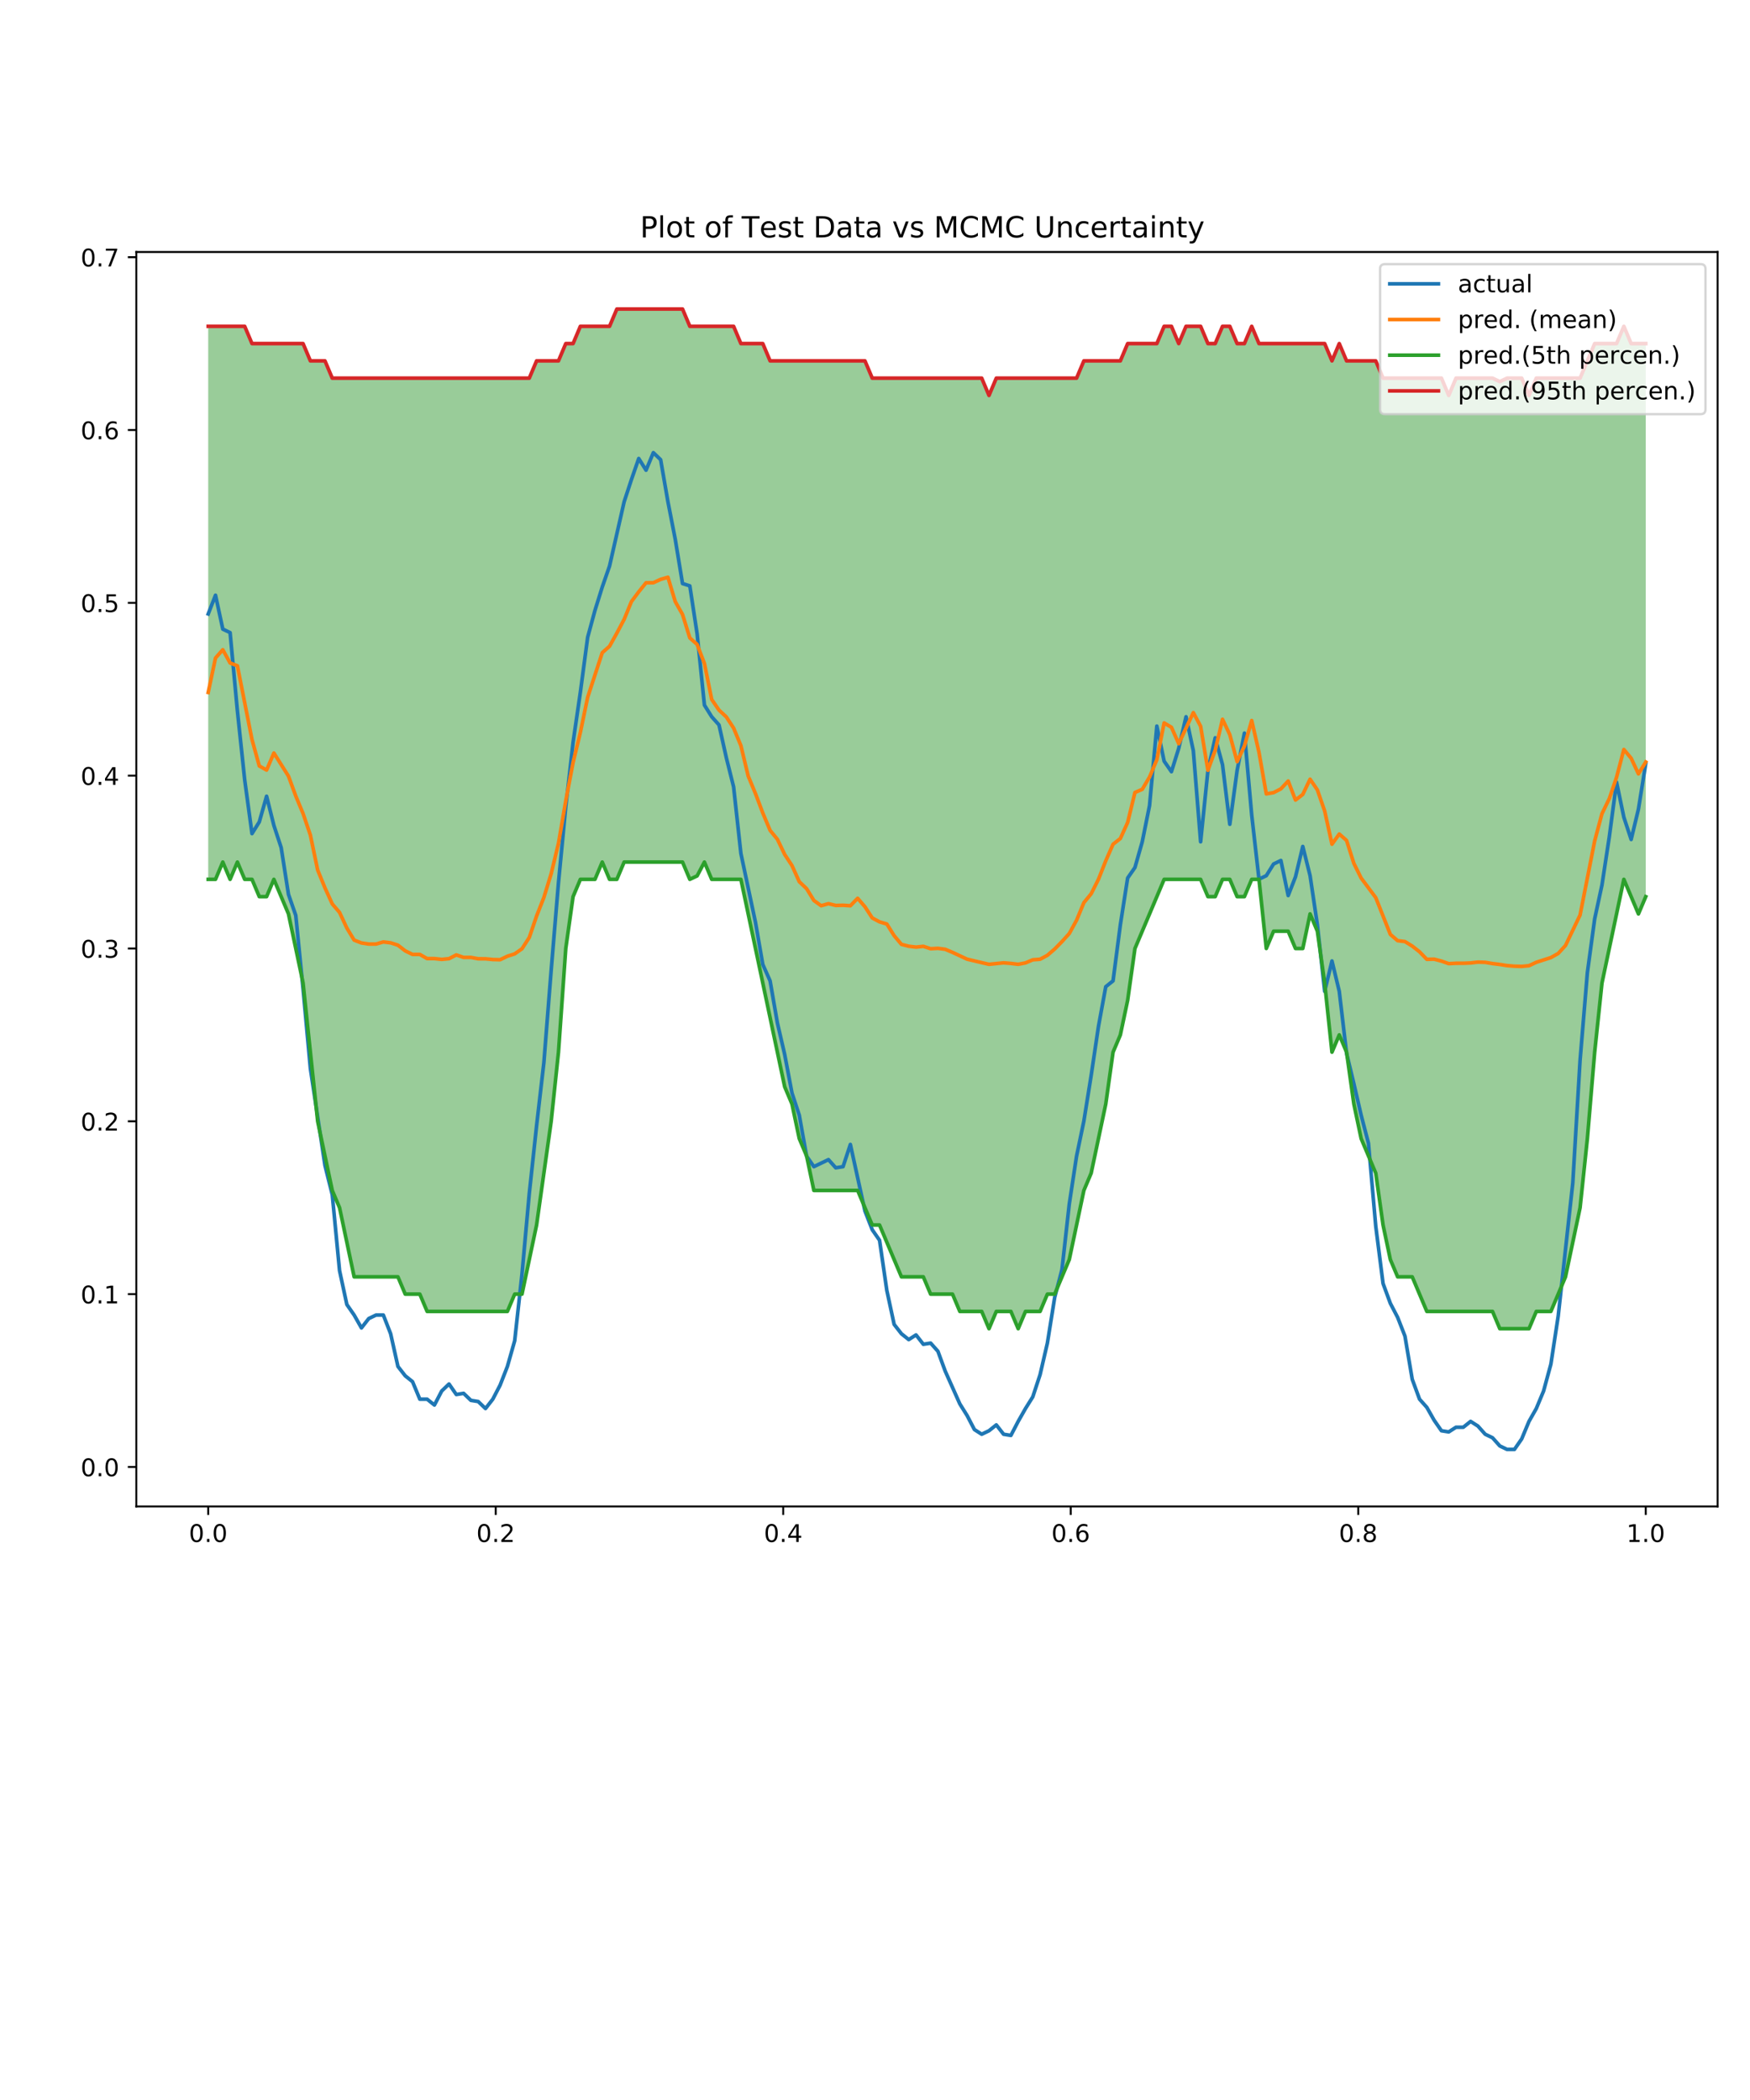<?xml version="1.0" encoding="utf-8" standalone="no"?>
<!DOCTYPE svg PUBLIC "-//W3C//DTD SVG 1.1//EN"
  "http://www.w3.org/Graphics/SVG/1.1/DTD/svg11.dtd">
<!-- Created with matplotlib (http://matplotlib.org/) -->
<svg height="864pt" version="1.1" viewBox="0 0 720 864" width="720pt" xmlns="http://www.w3.org/2000/svg" xmlns:xlink="http://www.w3.org/1999/xlink">
 <defs>
  <style type="text/css">
*{stroke-linecap:butt;stroke-linejoin:round;}
  </style>
 </defs>
 <g id="figure_1">
  <g id="patch_1">
   <path d="M 0 864 
L 720 864 
L 720 0 
L 0 0 
z
" style="fill:#ffffff;"/>
  </g>
  <g id="axes_1">
   <g id="patch_2">
    <path d="M 56.09 619.8 
L 706.68 619.8 
L 706.68 103.68 
L 56.09 103.68 
z
" style="fill:#ffffff;"/>
   </g>
   <g id="PolyCollection_1">
    <path clip-path="url(#p29d1872771)" d="M 85.662 134.251 
L 85.662 361.79 
L 88.665 361.79 
L 91.667 354.68 
L 94.669 361.79 
L 97.671 354.68 
L 100.674 361.79 
L 103.676 361.79 
L 106.678 368.901 
L 109.68 368.901 
L 112.683 361.79 
L 115.685 368.901 
L 118.687 376.012 
L 121.689 390.233 
L 124.692 404.454 
L 127.694 432.897 
L 130.696 461.339 
L 133.698 475.56 
L 136.701 489.782 
L 139.703 496.892 
L 142.705 511.114 
L 145.707 525.335 
L 148.71 525.335 
L 151.712 525.335 
L 154.714 525.335 
L 157.717 525.335 
L 160.719 525.335 
L 163.721 525.335 
L 166.723 532.445 
L 169.726 532.445 
L 172.728 532.445 
L 175.73 539.556 
L 178.732 539.556 
L 181.735 539.556 
L 184.737 539.556 
L 187.739 539.556 
L 190.741 539.556 
L 193.744 539.556 
L 196.746 539.556 
L 199.748 539.556 
L 202.75 539.556 
L 205.753 539.556 
L 208.755 539.556 
L 211.757 532.445 
L 214.76 532.445 
L 217.762 518.224 
L 220.764 504.003 
L 223.766 482.671 
L 226.769 461.339 
L 229.771 432.897 
L 232.773 390.233 
L 235.775 368.901 
L 238.778 361.79 
L 241.78 361.79 
L 244.782 361.79 
L 247.784 354.68 
L 250.787 361.79 
L 253.789 361.79 
L 256.791 354.68 
L 259.793 354.68 
L 262.796 354.68 
L 265.798 354.68 
L 268.8 354.68 
L 271.802 354.68 
L 274.805 354.68 
L 277.807 354.68 
L 280.809 354.68 
L 283.812 361.79 
L 286.814 360.368 
L 289.816 354.68 
L 292.818 361.79 
L 295.821 361.79 
L 298.823 361.79 
L 301.825 361.79 
L 304.827 361.79 
L 307.83 376.012 
L 310.832 390.233 
L 313.834 404.454 
L 316.836 418.675 
L 319.839 432.897 
L 322.841 447.118 
L 325.843 454.229 
L 328.845 468.45 
L 331.848 475.56 
L 334.85 489.782 
L 337.852 489.782 
L 340.854 489.782 
L 343.857 489.782 
L 346.859 489.782 
L 349.861 489.782 
L 352.864 489.782 
L 355.866 496.892 
L 358.868 504.003 
L 361.87 504.003 
L 364.873 511.114 
L 367.875 518.224 
L 370.877 525.335 
L 373.879 525.335 
L 376.882 525.335 
L 379.884 525.335 
L 382.886 532.445 
L 385.888 532.445 
L 388.891 532.445 
L 391.893 532.445 
L 394.895 539.556 
L 397.897 539.556 
L 400.9 539.556 
L 403.902 539.556 
L 406.904 546.667 
L 409.906 539.556 
L 412.909 539.556 
L 415.911 539.556 
L 418.913 546.667 
L 421.916 539.556 
L 424.918 539.556 
L 427.92 539.556 
L 430.922 532.445 
L 433.925 532.445 
L 436.927 525.335 
L 439.929 518.224 
L 442.931 504.003 
L 445.934 489.782 
L 448.936 482.671 
L 451.938 468.45 
L 454.94 454.229 
L 457.943 432.897 
L 460.945 425.786 
L 463.947 411.565 
L 466.949 390.233 
L 469.952 383.122 
L 472.954 376.012 
L 475.956 368.901 
L 478.958 361.79 
L 481.961 361.79 
L 484.963 361.79 
L 487.965 361.79 
L 490.968 361.79 
L 493.97 361.79 
L 496.972 368.901 
L 499.974 368.901 
L 502.977 361.79 
L 505.979 361.79 
L 508.981 368.901 
L 511.983 368.901 
L 514.986 361.79 
L 517.988 361.79 
L 520.99 390.233 
L 523.992 383.122 
L 526.995 383.122 
L 529.997 383.122 
L 532.999 390.233 
L 536.001 390.233 
L 539.004 376.012 
L 542.006 383.122 
L 545.008 404.454 
L 548.01 432.897 
L 551.013 425.786 
L 554.015 432.897 
L 557.017 454.229 
L 560.02 468.45 
L 563.022 475.56 
L 566.024 482.671 
L 569.026 504.003 
L 572.029 518.224 
L 575.031 525.335 
L 578.033 525.335 
L 581.035 525.335 
L 584.038 532.445 
L 587.04 539.556 
L 590.042 539.556 
L 593.044 539.556 
L 596.047 539.556 
L 599.049 539.556 
L 602.051 539.556 
L 605.053 539.556 
L 608.056 539.556 
L 611.058 539.556 
L 614.06 539.556 
L 617.063 546.667 
L 620.065 546.667 
L 623.067 546.667 
L 626.069 546.667 
L 629.072 546.667 
L 632.074 539.556 
L 635.076 539.556 
L 638.078 539.556 
L 641.081 532.445 
L 644.083 525.335 
L 647.085 511.114 
L 650.087 496.892 
L 653.09 468.45 
L 656.092 432.897 
L 659.094 404.454 
L 662.096 390.233 
L 665.099 376.012 
L 668.101 361.79 
L 671.103 368.901 
L 674.105 376.012 
L 677.108 368.901 
L 677.108 141.361 
L 677.108 141.361 
L 674.105 141.361 
L 671.103 141.361 
L 668.101 134.251 
L 665.099 141.361 
L 662.096 141.361 
L 659.094 141.361 
L 656.092 141.361 
L 653.09 148.472 
L 650.087 155.582 
L 647.085 155.582 
L 644.083 155.582 
L 641.081 155.582 
L 638.078 155.582 
L 635.076 155.582 
L 632.074 155.582 
L 629.072 162.693 
L 626.069 155.582 
L 623.067 155.582 
L 620.065 155.582 
L 617.063 157.005 
L 614.06 155.582 
L 611.058 155.582 
L 608.056 155.582 
L 605.053 155.582 
L 602.051 155.582 
L 599.049 155.582 
L 596.047 162.693 
L 593.044 155.582 
L 590.042 155.582 
L 587.04 155.582 
L 584.038 155.582 
L 581.035 155.582 
L 578.033 155.582 
L 575.031 155.582 
L 572.029 155.582 
L 569.026 155.582 
L 566.024 148.472 
L 563.022 148.472 
L 560.02 148.472 
L 557.017 148.472 
L 554.015 148.472 
L 551.013 141.361 
L 548.01 148.472 
L 545.008 141.361 
L 542.006 141.361 
L 539.004 141.361 
L 536.001 141.361 
L 532.999 141.361 
L 529.997 141.361 
L 526.995 141.361 
L 523.992 141.361 
L 520.99 141.361 
L 517.988 141.361 
L 514.986 134.251 
L 511.983 141.361 
L 508.981 141.361 
L 505.979 134.251 
L 502.977 134.251 
L 499.974 141.361 
L 496.972 141.361 
L 493.97 134.251 
L 490.968 134.251 
L 487.965 134.251 
L 484.963 141.361 
L 481.961 134.251 
L 478.958 134.251 
L 475.956 141.361 
L 472.954 141.361 
L 469.952 141.361 
L 466.949 141.361 
L 463.947 141.361 
L 460.945 148.472 
L 457.943 148.472 
L 454.94 148.472 
L 451.938 148.472 
L 448.936 148.472 
L 445.934 148.472 
L 442.931 155.582 
L 439.929 155.582 
L 436.927 155.582 
L 433.925 155.582 
L 430.922 155.582 
L 427.92 155.582 
L 424.918 155.582 
L 421.916 155.582 
L 418.913 155.582 
L 415.911 155.582 
L 412.909 155.582 
L 409.906 155.582 
L 406.904 162.693 
L 403.902 155.582 
L 400.9 155.582 
L 397.897 155.582 
L 394.895 155.582 
L 391.893 155.582 
L 388.891 155.582 
L 385.888 155.582 
L 382.886 155.582 
L 379.884 155.582 
L 376.882 155.582 
L 373.879 155.582 
L 370.877 155.582 
L 367.875 155.582 
L 364.873 155.582 
L 361.87 155.582 
L 358.868 155.582 
L 355.866 148.472 
L 352.864 148.472 
L 349.861 148.472 
L 346.859 148.472 
L 343.857 148.472 
L 340.854 148.472 
L 337.852 148.472 
L 334.85 148.472 
L 331.848 148.472 
L 328.845 148.472 
L 325.843 148.472 
L 322.841 148.472 
L 319.839 148.472 
L 316.836 148.472 
L 313.834 141.361 
L 310.832 141.361 
L 307.83 141.361 
L 304.827 141.361 
L 301.825 134.251 
L 298.823 134.251 
L 295.821 134.251 
L 292.818 134.251 
L 289.816 134.251 
L 286.814 134.251 
L 283.812 134.251 
L 280.809 127.14 
L 277.807 127.14 
L 274.805 127.14 
L 271.802 127.14 
L 268.8 127.14 
L 265.798 127.14 
L 262.796 127.14 
L 259.793 127.14 
L 256.791 127.14 
L 253.789 127.14 
L 250.787 134.251 
L 247.784 134.251 
L 244.782 134.251 
L 241.78 134.251 
L 238.778 134.251 
L 235.775 141.361 
L 232.773 141.361 
L 229.771 148.472 
L 226.769 148.472 
L 223.766 148.472 
L 220.764 148.472 
L 217.762 155.582 
L 214.76 155.582 
L 211.757 155.582 
L 208.755 155.582 
L 205.753 155.582 
L 202.75 155.582 
L 199.748 155.582 
L 196.746 155.582 
L 193.744 155.582 
L 190.741 155.582 
L 187.739 155.582 
L 184.737 155.582 
L 181.735 155.582 
L 178.732 155.582 
L 175.73 155.582 
L 172.728 155.582 
L 169.726 155.582 
L 166.723 155.582 
L 163.721 155.582 
L 160.719 155.582 
L 157.717 155.582 
L 154.714 155.582 
L 151.712 155.582 
L 148.71 155.582 
L 145.707 155.582 
L 142.705 155.582 
L 139.703 155.582 
L 136.701 155.582 
L 133.698 148.472 
L 130.696 148.472 
L 127.694 148.472 
L 124.692 141.361 
L 121.689 141.361 
L 118.687 141.361 
L 115.685 141.361 
L 112.683 141.361 
L 109.68 141.361 
L 106.678 141.361 
L 103.676 141.361 
L 100.674 134.251 
L 97.671 134.251 
L 94.669 134.251 
L 91.667 134.251 
L 88.665 134.251 
L 85.662 134.251 
z
" style="fill:#008000;fill-opacity:0.4;"/>
   </g>
   <g id="matplotlib.axis_1">
    <g id="xtick_1">
     <g id="line2d_1">
      <defs>
       <path d="M 0 0 
L 0 3.5 
" id="ma90de868cb" style="stroke:#000000;stroke-width:0.8;"/>
      </defs>
      <g>
       <use style="stroke:#000000;stroke-width:0.8;" x="85.662" xlink:href="#ma90de868cb" y="619.8"/>
      </g>
     </g>
     <g id="text_1">
      <!-- 0.0 -->
      <defs>
       <path d="M 31.781 66.406 
Q 24.172 66.406 20.328 58.906 
Q 16.5 51.422 16.5 36.375 
Q 16.5 21.391 20.328 13.891 
Q 24.172 6.391 31.781 6.391 
Q 39.453 6.391 43.281 13.891 
Q 47.125 21.391 47.125 36.375 
Q 47.125 51.422 43.281 58.906 
Q 39.453 66.406 31.781 66.406 
z
M 31.781 74.219 
Q 44.047 74.219 50.516 64.516 
Q 56.984 54.828 56.984 36.375 
Q 56.984 17.969 50.516 8.266 
Q 44.047 -1.422 31.781 -1.422 
Q 19.531 -1.422 13.062 8.266 
Q 6.594 17.969 6.594 36.375 
Q 6.594 54.828 13.062 64.516 
Q 19.531 74.219 31.781 74.219 
z
" id="DejaVuSans-30"/>
       <path d="M 10.688 12.406 
L 21 12.406 
L 21 0 
L 10.688 0 
z
" id="DejaVuSans-2e"/>
      </defs>
      <g transform="translate(77.711 634.398)scale(0.1 -0.1)">
       <use xlink:href="#DejaVuSans-30"/>
       <use x="63.623" xlink:href="#DejaVuSans-2e"/>
       <use x="95.41" xlink:href="#DejaVuSans-30"/>
      </g>
     </g>
    </g>
    <g id="xtick_2">
     <g id="line2d_2">
      <g>
       <use style="stroke:#000000;stroke-width:0.8;" x="203.951" xlink:href="#ma90de868cb" y="619.8"/>
      </g>
     </g>
     <g id="text_2">
      <!-- 0.2 -->
      <defs>
       <path d="M 19.188 8.297 
L 53.609 8.297 
L 53.609 0 
L 7.328 0 
L 7.328 8.297 
Q 12.938 14.109 22.625 23.891 
Q 32.328 33.688 34.812 36.531 
Q 39.547 41.844 41.422 45.531 
Q 43.312 49.219 43.312 52.781 
Q 43.312 58.594 39.234 62.25 
Q 35.156 65.922 28.609 65.922 
Q 23.969 65.922 18.812 64.312 
Q 13.672 62.703 7.812 59.422 
L 7.812 69.391 
Q 13.766 71.781 18.938 73 
Q 24.125 74.219 28.422 74.219 
Q 39.75 74.219 46.484 68.547 
Q 53.219 62.891 53.219 53.422 
Q 53.219 48.922 51.531 44.891 
Q 49.859 40.875 45.406 35.406 
Q 44.188 33.984 37.641 27.219 
Q 31.109 20.453 19.188 8.297 
z
" id="DejaVuSans-32"/>
      </defs>
      <g transform="translate(196 634.398)scale(0.1 -0.1)">
       <use xlink:href="#DejaVuSans-30"/>
       <use x="63.623" xlink:href="#DejaVuSans-2e"/>
       <use x="95.41" xlink:href="#DejaVuSans-32"/>
      </g>
     </g>
    </g>
    <g id="xtick_3">
     <g id="line2d_3">
      <g>
       <use style="stroke:#000000;stroke-width:0.8;" x="322.24" xlink:href="#ma90de868cb" y="619.8"/>
      </g>
     </g>
     <g id="text_3">
      <!-- 0.4 -->
      <defs>
       <path d="M 37.797 64.312 
L 12.891 25.391 
L 37.797 25.391 
z
M 35.203 72.906 
L 47.609 72.906 
L 47.609 25.391 
L 58.016 25.391 
L 58.016 17.188 
L 47.609 17.188 
L 47.609 0 
L 37.797 0 
L 37.797 17.188 
L 4.891 17.188 
L 4.891 26.703 
z
" id="DejaVuSans-34"/>
      </defs>
      <g transform="translate(314.289 634.398)scale(0.1 -0.1)">
       <use xlink:href="#DejaVuSans-30"/>
       <use x="63.623" xlink:href="#DejaVuSans-2e"/>
       <use x="95.41" xlink:href="#DejaVuSans-34"/>
      </g>
     </g>
    </g>
    <g id="xtick_4">
     <g id="line2d_4">
      <g>
       <use style="stroke:#000000;stroke-width:0.8;" x="440.53" xlink:href="#ma90de868cb" y="619.8"/>
      </g>
     </g>
     <g id="text_4">
      <!-- 0.6 -->
      <defs>
       <path d="M 33.016 40.375 
Q 26.375 40.375 22.484 35.828 
Q 18.609 31.297 18.609 23.391 
Q 18.609 15.531 22.484 10.953 
Q 26.375 6.391 33.016 6.391 
Q 39.656 6.391 43.531 10.953 
Q 47.406 15.531 47.406 23.391 
Q 47.406 31.297 43.531 35.828 
Q 39.656 40.375 33.016 40.375 
z
M 52.594 71.297 
L 52.594 62.312 
Q 48.875 64.062 45.094 64.984 
Q 41.312 65.922 37.594 65.922 
Q 27.828 65.922 22.672 59.328 
Q 17.531 52.734 16.797 39.406 
Q 19.672 43.656 24.016 45.922 
Q 28.375 48.188 33.594 48.188 
Q 44.578 48.188 50.953 41.516 
Q 57.328 34.859 57.328 23.391 
Q 57.328 12.156 50.688 5.359 
Q 44.047 -1.422 33.016 -1.422 
Q 20.359 -1.422 13.672 8.266 
Q 6.984 17.969 6.984 36.375 
Q 6.984 53.656 15.188 63.938 
Q 23.391 74.219 37.203 74.219 
Q 40.922 74.219 44.703 73.484 
Q 48.484 72.75 52.594 71.297 
z
" id="DejaVuSans-36"/>
      </defs>
      <g transform="translate(432.578 634.398)scale(0.1 -0.1)">
       <use xlink:href="#DejaVuSans-30"/>
       <use x="63.623" xlink:href="#DejaVuSans-2e"/>
       <use x="95.41" xlink:href="#DejaVuSans-36"/>
      </g>
     </g>
    </g>
    <g id="xtick_5">
     <g id="line2d_5">
      <g>
       <use style="stroke:#000000;stroke-width:0.8;" x="558.819" xlink:href="#ma90de868cb" y="619.8"/>
      </g>
     </g>
     <g id="text_5">
      <!-- 0.8 -->
      <defs>
       <path d="M 31.781 34.625 
Q 24.75 34.625 20.719 30.859 
Q 16.703 27.094 16.703 20.516 
Q 16.703 13.922 20.719 10.156 
Q 24.75 6.391 31.781 6.391 
Q 38.812 6.391 42.859 10.172 
Q 46.922 13.969 46.922 20.516 
Q 46.922 27.094 42.891 30.859 
Q 38.875 34.625 31.781 34.625 
z
M 21.922 38.812 
Q 15.578 40.375 12.031 44.719 
Q 8.5 49.078 8.5 55.328 
Q 8.5 64.062 14.719 69.141 
Q 20.953 74.219 31.781 74.219 
Q 42.672 74.219 48.875 69.141 
Q 55.078 64.062 55.078 55.328 
Q 55.078 49.078 51.531 44.719 
Q 48 40.375 41.703 38.812 
Q 48.828 37.156 52.797 32.312 
Q 56.781 27.484 56.781 20.516 
Q 56.781 9.906 50.312 4.234 
Q 43.844 -1.422 31.781 -1.422 
Q 19.734 -1.422 13.25 4.234 
Q 6.781 9.906 6.781 20.516 
Q 6.781 27.484 10.781 32.312 
Q 14.797 37.156 21.922 38.812 
z
M 18.312 54.391 
Q 18.312 48.734 21.844 45.562 
Q 25.391 42.391 31.781 42.391 
Q 38.141 42.391 41.719 45.562 
Q 45.312 48.734 45.312 54.391 
Q 45.312 60.062 41.719 63.234 
Q 38.141 66.406 31.781 66.406 
Q 25.391 66.406 21.844 63.234 
Q 18.312 60.062 18.312 54.391 
z
" id="DejaVuSans-38"/>
      </defs>
      <g transform="translate(550.867 634.398)scale(0.1 -0.1)">
       <use xlink:href="#DejaVuSans-30"/>
       <use x="63.623" xlink:href="#DejaVuSans-2e"/>
       <use x="95.41" xlink:href="#DejaVuSans-38"/>
      </g>
     </g>
    </g>
    <g id="xtick_6">
     <g id="line2d_6">
      <g>
       <use style="stroke:#000000;stroke-width:0.8;" x="677.108" xlink:href="#ma90de868cb" y="619.8"/>
      </g>
     </g>
     <g id="text_6">
      <!-- 1.0 -->
      <defs>
       <path d="M 12.406 8.297 
L 28.516 8.297 
L 28.516 63.922 
L 10.984 60.406 
L 10.984 69.391 
L 28.422 72.906 
L 38.281 72.906 
L 38.281 8.297 
L 54.391 8.297 
L 54.391 0 
L 12.406 0 
z
" id="DejaVuSans-31"/>
      </defs>
      <g transform="translate(669.156 634.398)scale(0.1 -0.1)">
       <use xlink:href="#DejaVuSans-31"/>
       <use x="63.623" xlink:href="#DejaVuSans-2e"/>
       <use x="95.41" xlink:href="#DejaVuSans-30"/>
      </g>
     </g>
    </g>
   </g>
   <g id="matplotlib.axis_2">
    <g id="ytick_1">
     <g id="line2d_7">
      <defs>
       <path d="M 0 0 
L -3.5 0 
" id="m91effe966b" style="stroke:#000000;stroke-width:0.8;"/>
      </defs>
      <g>
       <use style="stroke:#000000;stroke-width:0.8;" x="56.09" xlink:href="#m91effe966b" y="603.552"/>
      </g>
     </g>
     <g id="text_7">
      <!-- 0.0 -->
      <g transform="translate(33.187 607.351)scale(0.1 -0.1)">
       <use xlink:href="#DejaVuSans-30"/>
       <use x="63.623" xlink:href="#DejaVuSans-2e"/>
       <use x="95.41" xlink:href="#DejaVuSans-30"/>
      </g>
     </g>
    </g>
    <g id="ytick_2">
     <g id="line2d_8">
      <g>
       <use style="stroke:#000000;stroke-width:0.8;" x="56.09" xlink:href="#m91effe966b" y="532.445"/>
      </g>
     </g>
     <g id="text_8">
      <!-- 0.1 -->
      <g transform="translate(33.187 536.245)scale(0.1 -0.1)">
       <use xlink:href="#DejaVuSans-30"/>
       <use x="63.623" xlink:href="#DejaVuSans-2e"/>
       <use x="95.41" xlink:href="#DejaVuSans-31"/>
      </g>
     </g>
    </g>
    <g id="ytick_3">
     <g id="line2d_9">
      <g>
       <use style="stroke:#000000;stroke-width:0.8;" x="56.09" xlink:href="#m91effe966b" y="461.339"/>
      </g>
     </g>
     <g id="text_9">
      <!-- 0.2 -->
      <g transform="translate(33.187 465.138)scale(0.1 -0.1)">
       <use xlink:href="#DejaVuSans-30"/>
       <use x="63.623" xlink:href="#DejaVuSans-2e"/>
       <use x="95.41" xlink:href="#DejaVuSans-32"/>
      </g>
     </g>
    </g>
    <g id="ytick_4">
     <g id="line2d_10">
      <g>
       <use style="stroke:#000000;stroke-width:0.8;" x="56.09" xlink:href="#m91effe966b" y="390.233"/>
      </g>
     </g>
     <g id="text_10">
      <!-- 0.3 -->
      <defs>
       <path d="M 40.578 39.312 
Q 47.656 37.797 51.625 33 
Q 55.609 28.219 55.609 21.188 
Q 55.609 10.406 48.188 4.484 
Q 40.766 -1.422 27.094 -1.422 
Q 22.516 -1.422 17.656 -0.516 
Q 12.797 0.391 7.625 2.203 
L 7.625 11.719 
Q 11.719 9.328 16.594 8.109 
Q 21.484 6.891 26.812 6.891 
Q 36.078 6.891 40.938 10.547 
Q 45.797 14.203 45.797 21.188 
Q 45.797 27.641 41.281 31.266 
Q 36.766 34.906 28.719 34.906 
L 20.219 34.906 
L 20.219 43.016 
L 29.109 43.016 
Q 36.375 43.016 40.234 45.922 
Q 44.094 48.828 44.094 54.297 
Q 44.094 59.906 40.109 62.906 
Q 36.141 65.922 28.719 65.922 
Q 24.656 65.922 20.016 65.031 
Q 15.375 64.156 9.812 62.312 
L 9.812 71.094 
Q 15.438 72.656 20.344 73.438 
Q 25.25 74.219 29.594 74.219 
Q 40.828 74.219 47.359 69.109 
Q 53.906 64.016 53.906 55.328 
Q 53.906 49.266 50.438 45.094 
Q 46.969 40.922 40.578 39.312 
z
" id="DejaVuSans-33"/>
      </defs>
      <g transform="translate(33.187 394.032)scale(0.1 -0.1)">
       <use xlink:href="#DejaVuSans-30"/>
       <use x="63.623" xlink:href="#DejaVuSans-2e"/>
       <use x="95.41" xlink:href="#DejaVuSans-33"/>
      </g>
     </g>
    </g>
    <g id="ytick_5">
     <g id="line2d_11">
      <g>
       <use style="stroke:#000000;stroke-width:0.8;" x="56.09" xlink:href="#m91effe966b" y="319.127"/>
      </g>
     </g>
     <g id="text_11">
      <!-- 0.4 -->
      <g transform="translate(33.187 322.926)scale(0.1 -0.1)">
       <use xlink:href="#DejaVuSans-30"/>
       <use x="63.623" xlink:href="#DejaVuSans-2e"/>
       <use x="95.41" xlink:href="#DejaVuSans-34"/>
      </g>
     </g>
    </g>
    <g id="ytick_6">
     <g id="line2d_12">
      <g>
       <use style="stroke:#000000;stroke-width:0.8;" x="56.09" xlink:href="#m91effe966b" y="248.021"/>
      </g>
     </g>
     <g id="text_12">
      <!-- 0.5 -->
      <defs>
       <path d="M 10.797 72.906 
L 49.516 72.906 
L 49.516 64.594 
L 19.828 64.594 
L 19.828 46.734 
Q 21.969 47.469 24.109 47.828 
Q 26.266 48.188 28.422 48.188 
Q 40.625 48.188 47.75 41.5 
Q 54.891 34.812 54.891 23.391 
Q 54.891 11.625 47.562 5.094 
Q 40.234 -1.422 26.906 -1.422 
Q 22.312 -1.422 17.547 -0.641 
Q 12.797 0.141 7.719 1.703 
L 7.719 11.625 
Q 12.109 9.234 16.797 8.062 
Q 21.484 6.891 26.703 6.891 
Q 35.156 6.891 40.078 11.328 
Q 45.016 15.766 45.016 23.391 
Q 45.016 31 40.078 35.438 
Q 35.156 39.891 26.703 39.891 
Q 22.75 39.891 18.812 39.016 
Q 14.891 38.141 10.797 36.281 
z
" id="DejaVuSans-35"/>
      </defs>
      <g transform="translate(33.187 251.82)scale(0.1 -0.1)">
       <use xlink:href="#DejaVuSans-30"/>
       <use x="63.623" xlink:href="#DejaVuSans-2e"/>
       <use x="95.41" xlink:href="#DejaVuSans-35"/>
      </g>
     </g>
    </g>
    <g id="ytick_7">
     <g id="line2d_13">
      <g>
       <use style="stroke:#000000;stroke-width:0.8;" x="56.09" xlink:href="#m91effe966b" y="176.914"/>
      </g>
     </g>
     <g id="text_13">
      <!-- 0.6 -->
      <g transform="translate(33.187 180.714)scale(0.1 -0.1)">
       <use xlink:href="#DejaVuSans-30"/>
       <use x="63.623" xlink:href="#DejaVuSans-2e"/>
       <use x="95.41" xlink:href="#DejaVuSans-36"/>
      </g>
     </g>
    </g>
    <g id="ytick_8">
     <g id="line2d_14">
      <g>
       <use style="stroke:#000000;stroke-width:0.8;" x="56.09" xlink:href="#m91effe966b" y="105.808"/>
      </g>
     </g>
     <g id="text_14">
      <!-- 0.7 -->
      <defs>
       <path d="M 8.203 72.906 
L 55.078 72.906 
L 55.078 68.703 
L 28.609 0 
L 18.312 0 
L 43.219 64.594 
L 8.203 64.594 
z
" id="DejaVuSans-37"/>
      </defs>
      <g transform="translate(33.187 109.607)scale(0.1 -0.1)">
       <use xlink:href="#DejaVuSans-30"/>
       <use x="63.623" xlink:href="#DejaVuSans-2e"/>
       <use x="95.41" xlink:href="#DejaVuSans-37"/>
      </g>
     </g>
    </g>
   </g>
   <g id="line2d_15">
    <path clip-path="url(#p29d1872771)" d="M 85.662 252.588 
L 88.665 244.895 
L 91.667 258.838 
L 94.669 260.28 
L 97.671 292.492 
L 100.674 320.857 
L 103.676 342.973 
L 106.678 338.165 
L 109.68 327.588 
L 112.683 339.607 
L 115.685 348.742 
L 118.687 367.973 
L 121.689 376.627 
L 124.692 406.916 
L 127.694 439.608 
L 133.698 479.513 
L 136.701 491.532 
L 139.703 522.782 
L 142.705 536.724 
L 145.707 541.051 
L 148.71 546.34 
L 151.712 542.494 
L 154.714 541.051 
L 157.717 541.051 
L 160.719 548.744 
L 163.721 562.205 
L 166.723 566.051 
L 169.726 568.455 
L 172.728 575.667 
L 175.73 575.667 
L 178.732 578.071 
L 181.735 572.301 
L 184.737 569.417 
L 187.739 573.744 
L 190.741 573.263 
L 193.744 576.148 
L 196.746 576.628 
L 199.748 579.513 
L 202.75 575.667 
L 205.753 569.898 
L 208.755 562.205 
L 211.757 551.628 
L 214.76 524.224 
L 217.762 491.051 
L 220.764 463.166 
L 223.766 437.204 
L 226.769 399.224 
L 229.771 363.166 
L 232.773 331.915 
L 235.775 305.473 
L 238.778 284.8 
L 241.78 262.203 
L 244.782 251.146 
L 247.784 241.53 
L 250.787 232.876 
L 256.791 206.434 
L 259.793 197.299 
L 262.796 188.645 
L 265.798 193.453 
L 268.8 186.241 
L 271.802 189.126 
L 274.805 206.434 
L 277.807 221.819 
L 280.809 240.088 
L 283.812 241.049 
L 286.814 260.761 
L 289.816 290.088 
L 292.818 294.896 
L 295.821 298.261 
L 298.823 311.723 
L 301.825 323.742 
L 304.827 351.146 
L 310.832 379.512 
L 313.834 396.82 
L 316.836 403.55 
L 319.839 420.858 
L 322.841 433.839 
L 325.843 449.705 
L 328.845 458.839 
L 331.848 475.666 
L 334.85 479.993 
L 340.854 477.108 
L 343.857 480.474 
L 346.859 479.993 
L 349.861 470.858 
L 355.866 498.262 
L 358.868 505.955 
L 361.87 510.282 
L 364.873 530.955 
L 367.875 544.897 
L 370.877 548.744 
L 373.879 551.147 
L 376.882 549.224 
L 379.884 553.071 
L 382.886 552.59 
L 385.888 555.955 
L 388.891 564.128 
L 394.895 577.59 
L 397.897 582.398 
L 400.9 588.167 
L 403.902 590.09 
L 406.904 588.648 
L 409.906 586.244 
L 412.909 590.09 
L 415.911 590.571 
L 418.913 584.801 
L 421.916 579.513 
L 424.918 574.705 
L 427.92 565.571 
L 430.922 552.59 
L 433.925 533.84 
L 436.927 522.301 
L 439.929 495.378 
L 442.931 475.666 
L 445.934 461.243 
L 448.936 442.493 
L 451.938 422.3 
L 454.94 405.955 
L 457.943 403.55 
L 460.945 380.474 
L 463.947 361.242 
L 466.949 356.915 
L 469.952 346.338 
L 472.954 331.435 
L 475.956 298.742 
L 478.958 313.165 
L 481.961 317.492 
L 484.963 307.876 
L 487.965 294.896 
L 490.968 308.838 
L 493.97 346.338 
L 496.972 317.011 
L 499.974 303.55 
L 502.977 314.607 
L 505.979 339.127 
L 508.981 317.011 
L 511.983 301.627 
L 514.986 335.281 
L 517.988 361.723 
L 520.99 360.281 
L 523.992 355.473 
L 526.995 354.031 
L 529.997 368.454 
L 532.999 360.762 
L 536.001 348.262 
L 539.004 360.281 
L 542.006 380.474 
L 545.008 407.877 
L 548.01 395.378 
L 551.013 407.877 
L 554.015 433.358 
L 557.017 445.859 
L 560.02 458.839 
L 563.022 470.377 
L 566.024 504.513 
L 569.026 528.07 
L 572.029 536.243 
L 575.031 542.013 
L 578.033 549.705 
L 581.035 567.494 
L 584.038 575.667 
L 587.04 579.032 
L 590.042 584.321 
L 593.044 588.648 
L 596.047 589.128 
L 599.049 587.205 
L 602.051 587.205 
L 605.053 584.801 
L 608.056 586.725 
L 611.058 590.09 
L 614.06 591.532 
L 617.063 594.898 
L 620.065 596.34 
L 623.067 596.34 
L 626.069 592.013 
L 629.072 584.801 
L 632.074 579.513 
L 635.076 572.301 
L 638.078 561.244 
L 641.081 541.532 
L 647.085 486.724 
L 650.087 436.243 
L 653.09 400.185 
L 656.092 378.07 
L 659.094 364.127 
L 662.096 344.416 
L 665.099 321.819 
L 668.101 336.242 
L 671.103 345.377 
L 674.105 332.877 
L 677.108 314.127 
L 677.108 314.127 
" style="fill:none;stroke:#1f77b4;stroke-linecap:square;stroke-width:1.5;"/>
   </g>
   <g id="line2d_16">
    <path clip-path="url(#p29d1872771)" d="M 85.662 284.888 
L 88.665 270.714 
L 91.667 267.316 
L 94.669 272.778 
L 97.671 273.926 
L 103.676 304.275 
L 106.678 315.139 
L 109.68 316.835 
L 112.683 309.816 
L 118.687 319.334 
L 121.689 327.51 
L 124.692 334.72 
L 127.694 343.579 
L 130.696 357.947 
L 133.698 365.294 
L 136.701 371.897 
L 139.703 375.407 
L 142.705 381.834 
L 145.707 386.787 
L 148.71 387.96 
L 151.712 388.412 
L 154.714 388.417 
L 157.717 387.537 
L 160.719 387.908 
L 163.721 388.873 
L 166.723 391.21 
L 169.726 392.678 
L 172.728 392.678 
L 175.73 394.394 
L 178.732 394.392 
L 181.735 394.721 
L 184.737 394.422 
L 187.739 392.879 
L 190.741 393.91 
L 193.744 393.896 
L 196.746 394.47 
L 199.748 394.479 
L 202.75 394.78 
L 205.753 394.858 
L 208.755 393.414 
L 211.757 392.455 
L 214.76 390.351 
L 217.762 385.703 
L 220.764 376.888 
L 223.766 369.247 
L 226.769 359.488 
L 229.771 346.964 
L 232.773 329.482 
L 235.775 313.768 
L 238.778 301.334 
L 241.78 286.884 
L 247.784 268.541 
L 250.787 265.881 
L 253.789 260.483 
L 256.791 254.819 
L 259.793 247.507 
L 262.796 243.491 
L 265.798 239.769 
L 268.8 239.752 
L 271.802 238.368 
L 274.805 237.491 
L 277.807 247.503 
L 280.809 252.796 
L 283.812 262.452 
L 286.814 265.135 
L 289.816 272.968 
L 292.818 287.787 
L 295.821 292.16 
L 298.823 294.957 
L 301.825 299.549 
L 304.827 306.786 
L 307.83 319.297 
L 310.832 326.528 
L 313.834 334.482 
L 316.836 341.637 
L 319.839 345.301 
L 322.841 351.558 
L 325.843 356.113 
L 328.845 362.76 
L 331.848 365.61 
L 334.85 370.481 
L 337.852 372.643 
L 340.854 371.795 
L 343.857 372.529 
L 346.859 372.452 
L 349.861 372.66 
L 352.864 369.589 
L 355.866 373.068 
L 358.868 377.675 
L 361.87 379.28 
L 364.873 380.17 
L 367.875 384.958 
L 370.877 388.534 
L 373.879 389.314 
L 376.882 389.67 
L 379.884 389.346 
L 382.886 390.337 
L 385.888 390.173 
L 388.891 390.566 
L 391.893 391.836 
L 397.897 394.633 
L 403.902 396.058 
L 406.904 396.748 
L 412.909 396.14 
L 415.911 396.384 
L 418.913 396.744 
L 421.916 396.165 
L 424.918 394.89 
L 427.92 394.66 
L 430.922 393.045 
L 433.925 390.458 
L 436.927 387.402 
L 439.929 384.084 
L 442.931 378.616 
L 445.934 371.387 
L 448.936 367.722 
L 451.938 361.766 
L 454.94 354.165 
L 457.943 347.343 
L 460.945 344.994 
L 463.947 338.378 
L 466.949 326.052 
L 469.952 324.757 
L 472.954 319.685 
L 475.956 312.584 
L 478.958 297.433 
L 481.961 299.235 
L 484.963 305.974 
L 490.968 293.192 
L 493.97 298.799 
L 496.972 316.913 
L 499.974 308.712 
L 502.977 295.932 
L 505.979 302.279 
L 508.981 313.357 
L 511.983 306.956 
L 514.986 296.443 
L 517.988 309.557 
L 520.99 326.623 
L 523.992 326.105 
L 526.995 324.563 
L 529.997 321.331 
L 532.999 329.165 
L 536.001 326.859 
L 539.004 320.58 
L 542.006 324.989 
L 545.008 333.661 
L 548.01 347.329 
L 551.013 343.146 
L 554.015 345.779 
L 557.017 355.226 
L 560.02 361.266 
L 566.024 369.315 
L 572.029 384.447 
L 575.031 387.023 
L 578.033 387.388 
L 581.035 389.243 
L 584.038 391.6 
L 587.04 394.697 
L 590.042 394.629 
L 593.044 395.414 
L 596.047 396.475 
L 599.049 396.317 
L 602.051 396.31 
L 605.053 396.189 
L 608.056 395.832 
L 611.058 395.935 
L 614.06 396.444 
L 617.063 396.807 
L 620.065 397.288 
L 623.067 397.524 
L 626.069 397.606 
L 629.072 397.325 
L 632.074 395.911 
L 638.078 393.975 
L 641.081 392.291 
L 644.083 389.015 
L 650.087 376.476 
L 656.092 345.995 
L 659.094 334.782 
L 662.096 328.611 
L 665.099 319.785 
L 668.101 308.362 
L 671.103 311.962 
L 674.105 318.396 
L 677.108 313.506 
L 677.108 313.506 
" style="fill:none;stroke:#ff7f0e;stroke-linecap:square;stroke-width:1.5;"/>
   </g>
   <g id="line2d_17">
    <path clip-path="url(#p29d1872771)" d="M 85.662 361.79 
L 88.665 361.79 
L 91.667 354.68 
L 94.669 361.79 
L 97.671 354.68 
L 100.674 361.79 
L 103.676 361.79 
L 106.678 368.901 
L 109.68 368.901 
L 112.683 361.79 
L 118.687 376.012 
L 124.692 404.454 
L 130.696 461.339 
L 136.701 489.782 
L 139.703 496.892 
L 145.707 525.335 
L 163.721 525.335 
L 166.723 532.445 
L 172.728 532.445 
L 175.73 539.556 
L 208.755 539.556 
L 211.757 532.445 
L 214.76 532.445 
L 220.764 504.003 
L 226.769 461.339 
L 229.771 432.897 
L 232.773 390.233 
L 235.775 368.901 
L 238.778 361.79 
L 244.782 361.79 
L 247.784 354.68 
L 250.787 361.79 
L 253.789 361.79 
L 256.791 354.68 
L 280.809 354.68 
L 283.812 361.79 
L 286.814 360.368 
L 289.816 354.68 
L 292.818 361.79 
L 304.827 361.79 
L 322.841 447.118 
L 325.843 454.229 
L 328.845 468.45 
L 331.848 475.56 
L 334.85 489.782 
L 352.864 489.782 
L 358.868 504.003 
L 361.87 504.003 
L 370.877 525.335 
L 379.884 525.335 
L 382.886 532.445 
L 391.893 532.445 
L 394.895 539.556 
L 403.902 539.556 
L 406.904 546.667 
L 409.906 539.556 
L 415.911 539.556 
L 418.913 546.667 
L 421.916 539.556 
L 427.92 539.556 
L 430.922 532.445 
L 433.925 532.445 
L 439.929 518.224 
L 445.934 489.782 
L 448.936 482.671 
L 454.94 454.229 
L 457.943 432.897 
L 460.945 425.786 
L 463.947 411.565 
L 466.949 390.233 
L 478.958 361.79 
L 493.97 361.79 
L 496.972 368.901 
L 499.974 368.901 
L 502.977 361.79 
L 505.979 361.79 
L 508.981 368.901 
L 511.983 368.901 
L 514.986 361.79 
L 517.988 361.79 
L 520.99 390.233 
L 523.992 383.122 
L 529.997 383.122 
L 532.999 390.233 
L 536.001 390.233 
L 539.004 376.012 
L 542.006 383.122 
L 545.008 404.454 
L 548.01 432.897 
L 551.013 425.786 
L 554.015 432.897 
L 557.017 454.229 
L 560.02 468.45 
L 566.024 482.671 
L 569.026 504.003 
L 572.029 518.224 
L 575.031 525.335 
L 581.035 525.335 
L 587.04 539.556 
L 614.06 539.556 
L 617.063 546.667 
L 629.072 546.667 
L 632.074 539.556 
L 638.078 539.556 
L 644.083 525.335 
L 650.087 496.892 
L 653.09 468.45 
L 656.092 432.897 
L 659.094 404.454 
L 668.101 361.79 
L 674.105 376.012 
L 677.108 368.901 
L 677.108 368.901 
" style="fill:none;stroke:#2ca02c;stroke-linecap:square;stroke-width:1.5;"/>
   </g>
   <g id="line2d_18">
    <path clip-path="url(#p29d1872771)" d="M 85.662 134.251 
L 100.674 134.251 
L 103.676 141.361 
L 124.692 141.361 
L 127.694 148.472 
L 133.698 148.472 
L 136.701 155.582 
L 217.762 155.582 
L 220.764 148.472 
L 229.771 148.472 
L 232.773 141.361 
L 235.775 141.361 
L 238.778 134.251 
L 250.787 134.251 
L 253.789 127.14 
L 280.809 127.14 
L 283.812 134.251 
L 301.825 134.251 
L 304.827 141.361 
L 313.834 141.361 
L 316.836 148.472 
L 355.866 148.472 
L 358.868 155.582 
L 403.902 155.582 
L 406.904 162.693 
L 409.906 155.582 
L 442.931 155.582 
L 445.934 148.472 
L 460.945 148.472 
L 463.947 141.361 
L 475.956 141.361 
L 478.958 134.251 
L 481.961 134.251 
L 484.963 141.361 
L 487.965 134.251 
L 493.97 134.251 
L 496.972 141.361 
L 499.974 141.361 
L 502.977 134.251 
L 505.979 134.251 
L 508.981 141.361 
L 511.983 141.361 
L 514.986 134.251 
L 517.988 141.361 
L 545.008 141.361 
L 548.01 148.472 
L 551.013 141.361 
L 554.015 148.472 
L 566.024 148.472 
L 569.026 155.582 
L 593.044 155.582 
L 596.047 162.693 
L 599.049 155.582 
L 614.06 155.582 
L 617.063 157.005 
L 620.065 155.582 
L 626.069 155.582 
L 629.072 162.693 
L 632.074 155.582 
L 650.087 155.582 
L 656.092 141.361 
L 665.099 141.361 
L 668.101 134.251 
L 671.103 141.361 
L 677.108 141.361 
L 677.108 141.361 
" style="fill:none;stroke:#d62728;stroke-linecap:square;stroke-width:1.5;"/>
   </g>
   <g id="patch_3">
    <path d="M 56.09 619.8 
L 56.09 103.68 
" style="fill:none;stroke:#000000;stroke-linecap:square;stroke-linejoin:miter;stroke-width:0.8;"/>
   </g>
   <g id="patch_4">
    <path d="M 706.68 619.8 
L 706.68 103.68 
" style="fill:none;stroke:#000000;stroke-linecap:square;stroke-linejoin:miter;stroke-width:0.8;"/>
   </g>
   <g id="patch_5">
    <path d="M 56.09 619.8 
L 706.68 619.8 
" style="fill:none;stroke:#000000;stroke-linecap:square;stroke-linejoin:miter;stroke-width:0.8;"/>
   </g>
   <g id="patch_6">
    <path d="M 56.09 103.68 
L 706.68 103.68 
" style="fill:none;stroke:#000000;stroke-linecap:square;stroke-linejoin:miter;stroke-width:0.8;"/>
   </g>
   <g id="text_15">
    <!-- Plot of Test Data vs MCMC Uncertainty  -->
    <defs>
     <path d="M 19.672 64.797 
L 19.672 37.406 
L 32.078 37.406 
Q 38.969 37.406 42.719 40.969 
Q 46.484 44.531 46.484 51.125 
Q 46.484 57.672 42.719 61.234 
Q 38.969 64.797 32.078 64.797 
z
M 9.812 72.906 
L 32.078 72.906 
Q 44.344 72.906 50.609 67.359 
Q 56.891 61.812 56.891 51.125 
Q 56.891 40.328 50.609 34.812 
Q 44.344 29.297 32.078 29.297 
L 19.672 29.297 
L 19.672 0 
L 9.812 0 
z
" id="DejaVuSans-50"/>
     <path d="M 9.422 75.984 
L 18.406 75.984 
L 18.406 0 
L 9.422 0 
z
" id="DejaVuSans-6c"/>
     <path d="M 30.609 48.391 
Q 23.391 48.391 19.188 42.75 
Q 14.984 37.109 14.984 27.297 
Q 14.984 17.484 19.156 11.844 
Q 23.344 6.203 30.609 6.203 
Q 37.797 6.203 41.984 11.859 
Q 46.188 17.531 46.188 27.297 
Q 46.188 37.016 41.984 42.703 
Q 37.797 48.391 30.609 48.391 
z
M 30.609 56 
Q 42.328 56 49.016 48.375 
Q 55.719 40.766 55.719 27.297 
Q 55.719 13.875 49.016 6.219 
Q 42.328 -1.422 30.609 -1.422 
Q 18.844 -1.422 12.172 6.219 
Q 5.516 13.875 5.516 27.297 
Q 5.516 40.766 12.172 48.375 
Q 18.844 56 30.609 56 
z
" id="DejaVuSans-6f"/>
     <path d="M 18.312 70.219 
L 18.312 54.688 
L 36.812 54.688 
L 36.812 47.703 
L 18.312 47.703 
L 18.312 18.016 
Q 18.312 11.328 20.141 9.422 
Q 21.969 7.516 27.594 7.516 
L 36.812 7.516 
L 36.812 0 
L 27.594 0 
Q 17.188 0 13.234 3.875 
Q 9.281 7.766 9.281 18.016 
L 9.281 47.703 
L 2.688 47.703 
L 2.688 54.688 
L 9.281 54.688 
L 9.281 70.219 
z
" id="DejaVuSans-74"/>
     <path id="DejaVuSans-20"/>
     <path d="M 37.109 75.984 
L 37.109 68.5 
L 28.516 68.5 
Q 23.688 68.5 21.797 66.547 
Q 19.922 64.594 19.922 59.516 
L 19.922 54.688 
L 34.719 54.688 
L 34.719 47.703 
L 19.922 47.703 
L 19.922 0 
L 10.891 0 
L 10.891 47.703 
L 2.297 47.703 
L 2.297 54.688 
L 10.891 54.688 
L 10.891 58.5 
Q 10.891 67.625 15.141 71.797 
Q 19.391 75.984 28.609 75.984 
z
" id="DejaVuSans-66"/>
     <path d="M -0.297 72.906 
L 61.375 72.906 
L 61.375 64.594 
L 35.5 64.594 
L 35.5 0 
L 25.594 0 
L 25.594 64.594 
L -0.297 64.594 
z
" id="DejaVuSans-54"/>
     <path d="M 56.203 29.594 
L 56.203 25.203 
L 14.891 25.203 
Q 15.484 15.922 20.484 11.062 
Q 25.484 6.203 34.422 6.203 
Q 39.594 6.203 44.453 7.469 
Q 49.312 8.734 54.109 11.281 
L 54.109 2.781 
Q 49.266 0.734 44.188 -0.344 
Q 39.109 -1.422 33.891 -1.422 
Q 20.797 -1.422 13.156 6.188 
Q 5.516 13.812 5.516 26.812 
Q 5.516 40.234 12.766 48.109 
Q 20.016 56 32.328 56 
Q 43.359 56 49.781 48.891 
Q 56.203 41.797 56.203 29.594 
z
M 47.219 32.234 
Q 47.125 39.594 43.094 43.984 
Q 39.062 48.391 32.422 48.391 
Q 24.906 48.391 20.391 44.141 
Q 15.875 39.891 15.188 32.172 
z
" id="DejaVuSans-65"/>
     <path d="M 44.281 53.078 
L 44.281 44.578 
Q 40.484 46.531 36.375 47.5 
Q 32.281 48.484 27.875 48.484 
Q 21.188 48.484 17.844 46.438 
Q 14.5 44.391 14.5 40.281 
Q 14.5 37.156 16.891 35.375 
Q 19.281 33.594 26.516 31.984 
L 29.594 31.297 
Q 39.156 29.25 43.188 25.516 
Q 47.219 21.781 47.219 15.094 
Q 47.219 7.469 41.188 3.016 
Q 35.156 -1.422 24.609 -1.422 
Q 20.219 -1.422 15.453 -0.562 
Q 10.688 0.297 5.422 2 
L 5.422 11.281 
Q 10.406 8.688 15.234 7.391 
Q 20.062 6.109 24.812 6.109 
Q 31.156 6.109 34.562 8.281 
Q 37.984 10.453 37.984 14.406 
Q 37.984 18.062 35.516 20.016 
Q 33.062 21.969 24.703 23.781 
L 21.578 24.516 
Q 13.234 26.266 9.516 29.906 
Q 5.812 33.547 5.812 39.891 
Q 5.812 47.609 11.281 51.797 
Q 16.75 56 26.812 56 
Q 31.781 56 36.172 55.266 
Q 40.578 54.547 44.281 53.078 
z
" id="DejaVuSans-73"/>
     <path d="M 19.672 64.797 
L 19.672 8.109 
L 31.594 8.109 
Q 46.688 8.109 53.688 14.938 
Q 60.688 21.781 60.688 36.531 
Q 60.688 51.172 53.688 57.984 
Q 46.688 64.797 31.594 64.797 
z
M 9.812 72.906 
L 30.078 72.906 
Q 51.266 72.906 61.172 64.094 
Q 71.094 55.281 71.094 36.531 
Q 71.094 17.672 61.125 8.828 
Q 51.172 0 30.078 0 
L 9.812 0 
z
" id="DejaVuSans-44"/>
     <path d="M 34.281 27.484 
Q 23.391 27.484 19.188 25 
Q 14.984 22.516 14.984 16.5 
Q 14.984 11.719 18.141 8.906 
Q 21.297 6.109 26.703 6.109 
Q 34.188 6.109 38.703 11.406 
Q 43.219 16.703 43.219 25.484 
L 43.219 27.484 
z
M 52.203 31.203 
L 52.203 0 
L 43.219 0 
L 43.219 8.297 
Q 40.141 3.328 35.547 0.953 
Q 30.953 -1.422 24.312 -1.422 
Q 15.922 -1.422 10.953 3.297 
Q 6 8.016 6 15.922 
Q 6 25.141 12.172 29.828 
Q 18.359 34.516 30.609 34.516 
L 43.219 34.516 
L 43.219 35.406 
Q 43.219 41.609 39.141 45 
Q 35.062 48.391 27.688 48.391 
Q 23 48.391 18.547 47.266 
Q 14.109 46.141 10.016 43.891 
L 10.016 52.203 
Q 14.938 54.109 19.578 55.047 
Q 24.219 56 28.609 56 
Q 40.484 56 46.344 49.844 
Q 52.203 43.703 52.203 31.203 
z
" id="DejaVuSans-61"/>
     <path d="M 2.984 54.688 
L 12.5 54.688 
L 29.594 8.797 
L 46.688 54.688 
L 56.203 54.688 
L 35.688 0 
L 23.484 0 
z
" id="DejaVuSans-76"/>
     <path d="M 9.812 72.906 
L 24.516 72.906 
L 43.109 23.297 
L 61.812 72.906 
L 76.516 72.906 
L 76.516 0 
L 66.891 0 
L 66.891 64.016 
L 48.094 14.016 
L 38.188 14.016 
L 19.391 64.016 
L 19.391 0 
L 9.812 0 
z
" id="DejaVuSans-4d"/>
     <path d="M 64.406 67.281 
L 64.406 56.891 
Q 59.422 61.531 53.781 63.812 
Q 48.141 66.109 41.797 66.109 
Q 29.297 66.109 22.656 58.469 
Q 16.016 50.828 16.016 36.375 
Q 16.016 21.969 22.656 14.328 
Q 29.297 6.688 41.797 6.688 
Q 48.141 6.688 53.781 8.984 
Q 59.422 11.281 64.406 15.922 
L 64.406 5.609 
Q 59.234 2.094 53.438 0.328 
Q 47.656 -1.422 41.219 -1.422 
Q 24.656 -1.422 15.125 8.703 
Q 5.609 18.844 5.609 36.375 
Q 5.609 53.953 15.125 64.078 
Q 24.656 74.219 41.219 74.219 
Q 47.75 74.219 53.531 72.484 
Q 59.328 70.75 64.406 67.281 
z
" id="DejaVuSans-43"/>
     <path d="M 8.688 72.906 
L 18.609 72.906 
L 18.609 28.609 
Q 18.609 16.891 22.844 11.734 
Q 27.094 6.594 36.625 6.594 
Q 46.094 6.594 50.344 11.734 
Q 54.594 16.891 54.594 28.609 
L 54.594 72.906 
L 64.5 72.906 
L 64.5 27.391 
Q 64.5 13.141 57.438 5.859 
Q 50.391 -1.422 36.625 -1.422 
Q 22.797 -1.422 15.734 5.859 
Q 8.688 13.141 8.688 27.391 
z
" id="DejaVuSans-55"/>
     <path d="M 54.891 33.016 
L 54.891 0 
L 45.906 0 
L 45.906 32.719 
Q 45.906 40.484 42.875 44.328 
Q 39.844 48.188 33.797 48.188 
Q 26.516 48.188 22.312 43.547 
Q 18.109 38.922 18.109 30.906 
L 18.109 0 
L 9.078 0 
L 9.078 54.688 
L 18.109 54.688 
L 18.109 46.188 
Q 21.344 51.125 25.703 53.562 
Q 30.078 56 35.797 56 
Q 45.219 56 50.047 50.172 
Q 54.891 44.344 54.891 33.016 
z
" id="DejaVuSans-6e"/>
     <path d="M 48.781 52.594 
L 48.781 44.188 
Q 44.969 46.297 41.141 47.344 
Q 37.312 48.391 33.406 48.391 
Q 24.656 48.391 19.812 42.844 
Q 14.984 37.312 14.984 27.297 
Q 14.984 17.281 19.812 11.734 
Q 24.656 6.203 33.406 6.203 
Q 37.312 6.203 41.141 7.25 
Q 44.969 8.297 48.781 10.406 
L 48.781 2.094 
Q 45.016 0.344 40.984 -0.531 
Q 36.969 -1.422 32.422 -1.422 
Q 20.062 -1.422 12.781 6.344 
Q 5.516 14.109 5.516 27.297 
Q 5.516 40.672 12.859 48.328 
Q 20.219 56 33.016 56 
Q 37.156 56 41.109 55.141 
Q 45.062 54.297 48.781 52.594 
z
" id="DejaVuSans-63"/>
     <path d="M 41.109 46.297 
Q 39.594 47.172 37.812 47.578 
Q 36.031 48 33.891 48 
Q 26.266 48 22.188 43.047 
Q 18.109 38.094 18.109 28.812 
L 18.109 0 
L 9.078 0 
L 9.078 54.688 
L 18.109 54.688 
L 18.109 46.188 
Q 20.953 51.172 25.484 53.578 
Q 30.031 56 36.531 56 
Q 37.453 56 38.578 55.875 
Q 39.703 55.766 41.062 55.516 
z
" id="DejaVuSans-72"/>
     <path d="M 9.422 54.688 
L 18.406 54.688 
L 18.406 0 
L 9.422 0 
z
M 9.422 75.984 
L 18.406 75.984 
L 18.406 64.594 
L 9.422 64.594 
z
" id="DejaVuSans-69"/>
     <path d="M 32.172 -5.078 
Q 28.375 -14.844 24.75 -17.812 
Q 21.141 -20.797 15.094 -20.797 
L 7.906 -20.797 
L 7.906 -13.281 
L 13.188 -13.281 
Q 16.891 -13.281 18.938 -11.516 
Q 21 -9.766 23.484 -3.219 
L 25.094 0.875 
L 2.984 54.688 
L 12.5 54.688 
L 29.594 11.922 
L 46.688 54.688 
L 56.203 54.688 
z
" id="DejaVuSans-79"/>
    </defs>
    <g transform="translate(263.338 97.68)scale(0.12 -0.12)">
     <use xlink:href="#DejaVuSans-50"/>
     <use x="60.303" xlink:href="#DejaVuSans-6c"/>
     <use x="88.086" xlink:href="#DejaVuSans-6f"/>
     <use x="149.268" xlink:href="#DejaVuSans-74"/>
     <use x="188.477" xlink:href="#DejaVuSans-20"/>
     <use x="220.264" xlink:href="#DejaVuSans-6f"/>
     <use x="281.445" xlink:href="#DejaVuSans-66"/>
     <use x="316.65" xlink:href="#DejaVuSans-20"/>
     <use x="348.438" xlink:href="#DejaVuSans-54"/>
     <use x="409.256" xlink:href="#DejaVuSans-65"/>
     <use x="470.779" xlink:href="#DejaVuSans-73"/>
     <use x="522.879" xlink:href="#DejaVuSans-74"/>
     <use x="562.088" xlink:href="#DejaVuSans-20"/>
     <use x="593.875" xlink:href="#DejaVuSans-44"/>
     <use x="670.877" xlink:href="#DejaVuSans-61"/>
     <use x="732.156" xlink:href="#DejaVuSans-74"/>
     <use x="771.365" xlink:href="#DejaVuSans-61"/>
     <use x="832.645" xlink:href="#DejaVuSans-20"/>
     <use x="864.432" xlink:href="#DejaVuSans-76"/>
     <use x="923.611" xlink:href="#DejaVuSans-73"/>
     <use x="975.711" xlink:href="#DejaVuSans-20"/>
     <use x="1007.498" xlink:href="#DejaVuSans-4d"/>
     <use x="1093.777" xlink:href="#DejaVuSans-43"/>
     <use x="1163.602" xlink:href="#DejaVuSans-4d"/>
     <use x="1249.881" xlink:href="#DejaVuSans-43"/>
     <use x="1319.705" xlink:href="#DejaVuSans-20"/>
     <use x="1351.492" xlink:href="#DejaVuSans-55"/>
     <use x="1424.686" xlink:href="#DejaVuSans-6e"/>
     <use x="1488.064" xlink:href="#DejaVuSans-63"/>
     <use x="1543.045" xlink:href="#DejaVuSans-65"/>
     <use x="1604.568" xlink:href="#DejaVuSans-72"/>
     <use x="1645.682" xlink:href="#DejaVuSans-74"/>
     <use x="1684.891" xlink:href="#DejaVuSans-61"/>
     <use x="1746.17" xlink:href="#DejaVuSans-69"/>
     <use x="1773.953" xlink:href="#DejaVuSans-6e"/>
     <use x="1837.332" xlink:href="#DejaVuSans-74"/>
     <use x="1876.541" xlink:href="#DejaVuSans-79"/>
     <use x="1935.721" xlink:href="#DejaVuSans-20"/>
    </g>
   </g>
   <g id="legend_1">
    <g id="patch_7">
     <path d="M 569.803 170.393 
L 699.68 170.393 
Q 701.68 170.393 701.68 168.393 
L 701.68 110.68 
Q 701.68 108.68 699.68 108.68 
L 569.803 108.68 
Q 567.803 108.68 567.803 110.68 
L 567.803 168.393 
Q 567.803 170.393 569.803 170.393 
z
" style="fill:#ffffff;opacity:0.8;stroke:#cccccc;stroke-linejoin:miter;"/>
    </g>
    <g id="line2d_19">
     <path d="M 571.803 116.778 
L 591.803 116.778 
" style="fill:none;stroke:#1f77b4;stroke-linecap:square;stroke-width:1.5;"/>
    </g>
    <g id="line2d_20"/>
    <g id="text_16">
     <!-- actual -->
     <defs>
      <path d="M 8.5 21.578 
L 8.5 54.688 
L 17.484 54.688 
L 17.484 21.922 
Q 17.484 14.156 20.5 10.266 
Q 23.531 6.391 29.594 6.391 
Q 36.859 6.391 41.078 11.031 
Q 45.312 15.672 45.312 23.688 
L 45.312 54.688 
L 54.297 54.688 
L 54.297 0 
L 45.312 0 
L 45.312 8.406 
Q 42.047 3.422 37.719 1 
Q 33.406 -1.422 27.688 -1.422 
Q 18.266 -1.422 13.375 4.438 
Q 8.5 10.297 8.5 21.578 
z
M 31.109 56 
z
" id="DejaVuSans-75"/>
     </defs>
     <g transform="translate(599.803 120.278)scale(0.1 -0.1)">
      <use xlink:href="#DejaVuSans-61"/>
      <use x="61.279" xlink:href="#DejaVuSans-63"/>
      <use x="116.26" xlink:href="#DejaVuSans-74"/>
      <use x="155.469" xlink:href="#DejaVuSans-75"/>
      <use x="218.848" xlink:href="#DejaVuSans-61"/>
      <use x="280.127" xlink:href="#DejaVuSans-6c"/>
     </g>
    </g>
    <g id="line2d_21">
     <path d="M 571.803 131.457 
L 591.803 131.457 
" style="fill:none;stroke:#ff7f0e;stroke-linecap:square;stroke-width:1.5;"/>
    </g>
    <g id="line2d_22"/>
    <g id="text_17">
     <!-- pred. (mean) -->
     <defs>
      <path d="M 18.109 8.203 
L 18.109 -20.797 
L 9.078 -20.797 
L 9.078 54.688 
L 18.109 54.688 
L 18.109 46.391 
Q 20.953 51.266 25.266 53.625 
Q 29.594 56 35.594 56 
Q 45.562 56 51.781 48.094 
Q 58.016 40.188 58.016 27.297 
Q 58.016 14.406 51.781 6.484 
Q 45.562 -1.422 35.594 -1.422 
Q 29.594 -1.422 25.266 0.953 
Q 20.953 3.328 18.109 8.203 
z
M 48.688 27.297 
Q 48.688 37.203 44.609 42.844 
Q 40.531 48.484 33.406 48.484 
Q 26.266 48.484 22.188 42.844 
Q 18.109 37.203 18.109 27.297 
Q 18.109 17.391 22.188 11.75 
Q 26.266 6.109 33.406 6.109 
Q 40.531 6.109 44.609 11.75 
Q 48.688 17.391 48.688 27.297 
z
" id="DejaVuSans-70"/>
      <path d="M 45.406 46.391 
L 45.406 75.984 
L 54.391 75.984 
L 54.391 0 
L 45.406 0 
L 45.406 8.203 
Q 42.578 3.328 38.25 0.953 
Q 33.938 -1.422 27.875 -1.422 
Q 17.969 -1.422 11.734 6.484 
Q 5.516 14.406 5.516 27.297 
Q 5.516 40.188 11.734 48.094 
Q 17.969 56 27.875 56 
Q 33.938 56 38.25 53.625 
Q 42.578 51.266 45.406 46.391 
z
M 14.797 27.297 
Q 14.797 17.391 18.875 11.75 
Q 22.953 6.109 30.078 6.109 
Q 37.203 6.109 41.297 11.75 
Q 45.406 17.391 45.406 27.297 
Q 45.406 37.203 41.297 42.844 
Q 37.203 48.484 30.078 48.484 
Q 22.953 48.484 18.875 42.844 
Q 14.797 37.203 14.797 27.297 
z
" id="DejaVuSans-64"/>
      <path d="M 31 75.875 
Q 24.469 64.656 21.281 53.656 
Q 18.109 42.672 18.109 31.391 
Q 18.109 20.125 21.312 9.062 
Q 24.516 -2 31 -13.188 
L 23.188 -13.188 
Q 15.875 -1.703 12.234 9.375 
Q 8.594 20.453 8.594 31.391 
Q 8.594 42.281 12.203 53.312 
Q 15.828 64.359 23.188 75.875 
z
" id="DejaVuSans-28"/>
      <path d="M 52 44.188 
Q 55.375 50.25 60.062 53.125 
Q 64.75 56 71.094 56 
Q 79.641 56 84.281 50.016 
Q 88.922 44.047 88.922 33.016 
L 88.922 0 
L 79.891 0 
L 79.891 32.719 
Q 79.891 40.578 77.094 44.375 
Q 74.312 48.188 68.609 48.188 
Q 61.625 48.188 57.562 43.547 
Q 53.516 38.922 53.516 30.906 
L 53.516 0 
L 44.484 0 
L 44.484 32.719 
Q 44.484 40.625 41.703 44.406 
Q 38.922 48.188 33.109 48.188 
Q 26.219 48.188 22.156 43.531 
Q 18.109 38.875 18.109 30.906 
L 18.109 0 
L 9.078 0 
L 9.078 54.688 
L 18.109 54.688 
L 18.109 46.188 
Q 21.188 51.219 25.484 53.609 
Q 29.781 56 35.688 56 
Q 41.656 56 45.828 52.969 
Q 50 49.953 52 44.188 
z
" id="DejaVuSans-6d"/>
      <path d="M 8.016 75.875 
L 15.828 75.875 
Q 23.141 64.359 26.781 53.312 
Q 30.422 42.281 30.422 31.391 
Q 30.422 20.453 26.781 9.375 
Q 23.141 -1.703 15.828 -13.188 
L 8.016 -13.188 
Q 14.5 -2 17.703 9.062 
Q 20.906 20.125 20.906 31.391 
Q 20.906 42.672 17.703 53.656 
Q 14.5 64.656 8.016 75.875 
z
" id="DejaVuSans-29"/>
     </defs>
     <g transform="translate(599.803 134.957)scale(0.1 -0.1)">
      <use xlink:href="#DejaVuSans-70"/>
      <use x="63.477" xlink:href="#DejaVuSans-72"/>
      <use x="104.559" xlink:href="#DejaVuSans-65"/>
      <use x="166.082" xlink:href="#DejaVuSans-64"/>
      <use x="229.559" xlink:href="#DejaVuSans-2e"/>
      <use x="261.346" xlink:href="#DejaVuSans-20"/>
      <use x="293.133" xlink:href="#DejaVuSans-28"/>
      <use x="332.146" xlink:href="#DejaVuSans-6d"/>
      <use x="429.559" xlink:href="#DejaVuSans-65"/>
      <use x="491.082" xlink:href="#DejaVuSans-61"/>
      <use x="552.361" xlink:href="#DejaVuSans-6e"/>
      <use x="615.74" xlink:href="#DejaVuSans-29"/>
     </g>
    </g>
    <g id="line2d_23">
     <path d="M 571.803 146.135 
L 591.803 146.135 
" style="fill:none;stroke:#2ca02c;stroke-linecap:square;stroke-width:1.5;"/>
    </g>
    <g id="line2d_24"/>
    <g id="text_18">
     <!-- pred.(5th percen.) -->
     <defs>
      <path d="M 54.891 33.016 
L 54.891 0 
L 45.906 0 
L 45.906 32.719 
Q 45.906 40.484 42.875 44.328 
Q 39.844 48.188 33.797 48.188 
Q 26.516 48.188 22.312 43.547 
Q 18.109 38.922 18.109 30.906 
L 18.109 0 
L 9.078 0 
L 9.078 75.984 
L 18.109 75.984 
L 18.109 46.188 
Q 21.344 51.125 25.703 53.562 
Q 30.078 56 35.797 56 
Q 45.219 56 50.047 50.172 
Q 54.891 44.344 54.891 33.016 
z
" id="DejaVuSans-68"/>
     </defs>
     <g transform="translate(599.803 149.635)scale(0.1 -0.1)">
      <use xlink:href="#DejaVuSans-70"/>
      <use x="63.477" xlink:href="#DejaVuSans-72"/>
      <use x="104.559" xlink:href="#DejaVuSans-65"/>
      <use x="166.082" xlink:href="#DejaVuSans-64"/>
      <use x="229.559" xlink:href="#DejaVuSans-2e"/>
      <use x="261.346" xlink:href="#DejaVuSans-28"/>
      <use x="300.359" xlink:href="#DejaVuSans-35"/>
      <use x="363.982" xlink:href="#DejaVuSans-74"/>
      <use x="403.191" xlink:href="#DejaVuSans-68"/>
      <use x="466.57" xlink:href="#DejaVuSans-20"/>
      <use x="498.357" xlink:href="#DejaVuSans-70"/>
      <use x="561.834" xlink:href="#DejaVuSans-65"/>
      <use x="623.357" xlink:href="#DejaVuSans-72"/>
      <use x="664.439" xlink:href="#DejaVuSans-63"/>
      <use x="719.42" xlink:href="#DejaVuSans-65"/>
      <use x="780.943" xlink:href="#DejaVuSans-6e"/>
      <use x="844.322" xlink:href="#DejaVuSans-2e"/>
      <use x="876.109" xlink:href="#DejaVuSans-29"/>
     </g>
    </g>
    <g id="line2d_25">
     <path d="M 571.803 160.813 
L 591.803 160.813 
" style="fill:none;stroke:#d62728;stroke-linecap:square;stroke-width:1.5;"/>
    </g>
    <g id="line2d_26"/>
    <g id="text_19">
     <!-- pred.(95th percen.) -->
     <defs>
      <path d="M 10.984 1.516 
L 10.984 10.5 
Q 14.703 8.734 18.5 7.812 
Q 22.312 6.891 25.984 6.891 
Q 35.75 6.891 40.891 13.453 
Q 46.047 20.016 46.781 33.406 
Q 43.953 29.203 39.594 26.953 
Q 35.25 24.703 29.984 24.703 
Q 19.047 24.703 12.672 31.312 
Q 6.297 37.938 6.297 49.422 
Q 6.297 60.641 12.938 67.422 
Q 19.578 74.219 30.609 74.219 
Q 43.266 74.219 49.922 64.516 
Q 56.594 54.828 56.594 36.375 
Q 56.594 19.141 48.406 8.859 
Q 40.234 -1.422 26.422 -1.422 
Q 22.703 -1.422 18.891 -0.688 
Q 15.094 0.047 10.984 1.516 
z
M 30.609 32.422 
Q 37.25 32.422 41.125 36.953 
Q 45.016 41.5 45.016 49.422 
Q 45.016 57.281 41.125 61.844 
Q 37.25 66.406 30.609 66.406 
Q 23.969 66.406 20.094 61.844 
Q 16.219 57.281 16.219 49.422 
Q 16.219 41.5 20.094 36.953 
Q 23.969 32.422 30.609 32.422 
z
" id="DejaVuSans-39"/>
     </defs>
     <g transform="translate(599.803 164.313)scale(0.1 -0.1)">
      <use xlink:href="#DejaVuSans-70"/>
      <use x="63.477" xlink:href="#DejaVuSans-72"/>
      <use x="104.559" xlink:href="#DejaVuSans-65"/>
      <use x="166.082" xlink:href="#DejaVuSans-64"/>
      <use x="229.559" xlink:href="#DejaVuSans-2e"/>
      <use x="261.346" xlink:href="#DejaVuSans-28"/>
      <use x="300.359" xlink:href="#DejaVuSans-39"/>
      <use x="363.982" xlink:href="#DejaVuSans-35"/>
      <use x="427.605" xlink:href="#DejaVuSans-74"/>
      <use x="466.814" xlink:href="#DejaVuSans-68"/>
      <use x="530.193" xlink:href="#DejaVuSans-20"/>
      <use x="561.98" xlink:href="#DejaVuSans-70"/>
      <use x="625.457" xlink:href="#DejaVuSans-65"/>
      <use x="686.98" xlink:href="#DejaVuSans-72"/>
      <use x="728.062" xlink:href="#DejaVuSans-63"/>
      <use x="783.043" xlink:href="#DejaVuSans-65"/>
      <use x="844.566" xlink:href="#DejaVuSans-6e"/>
      <use x="907.945" xlink:href="#DejaVuSans-2e"/>
      <use x="939.732" xlink:href="#DejaVuSans-29"/>
     </g>
    </g>
   </g>
  </g>
 </g>
 <defs>
  <clipPath id="p29d1872771">
   <rect height="516.12" width="650.59" x="56.09" y="103.68"/>
  </clipPath>
 </defs>
</svg>
